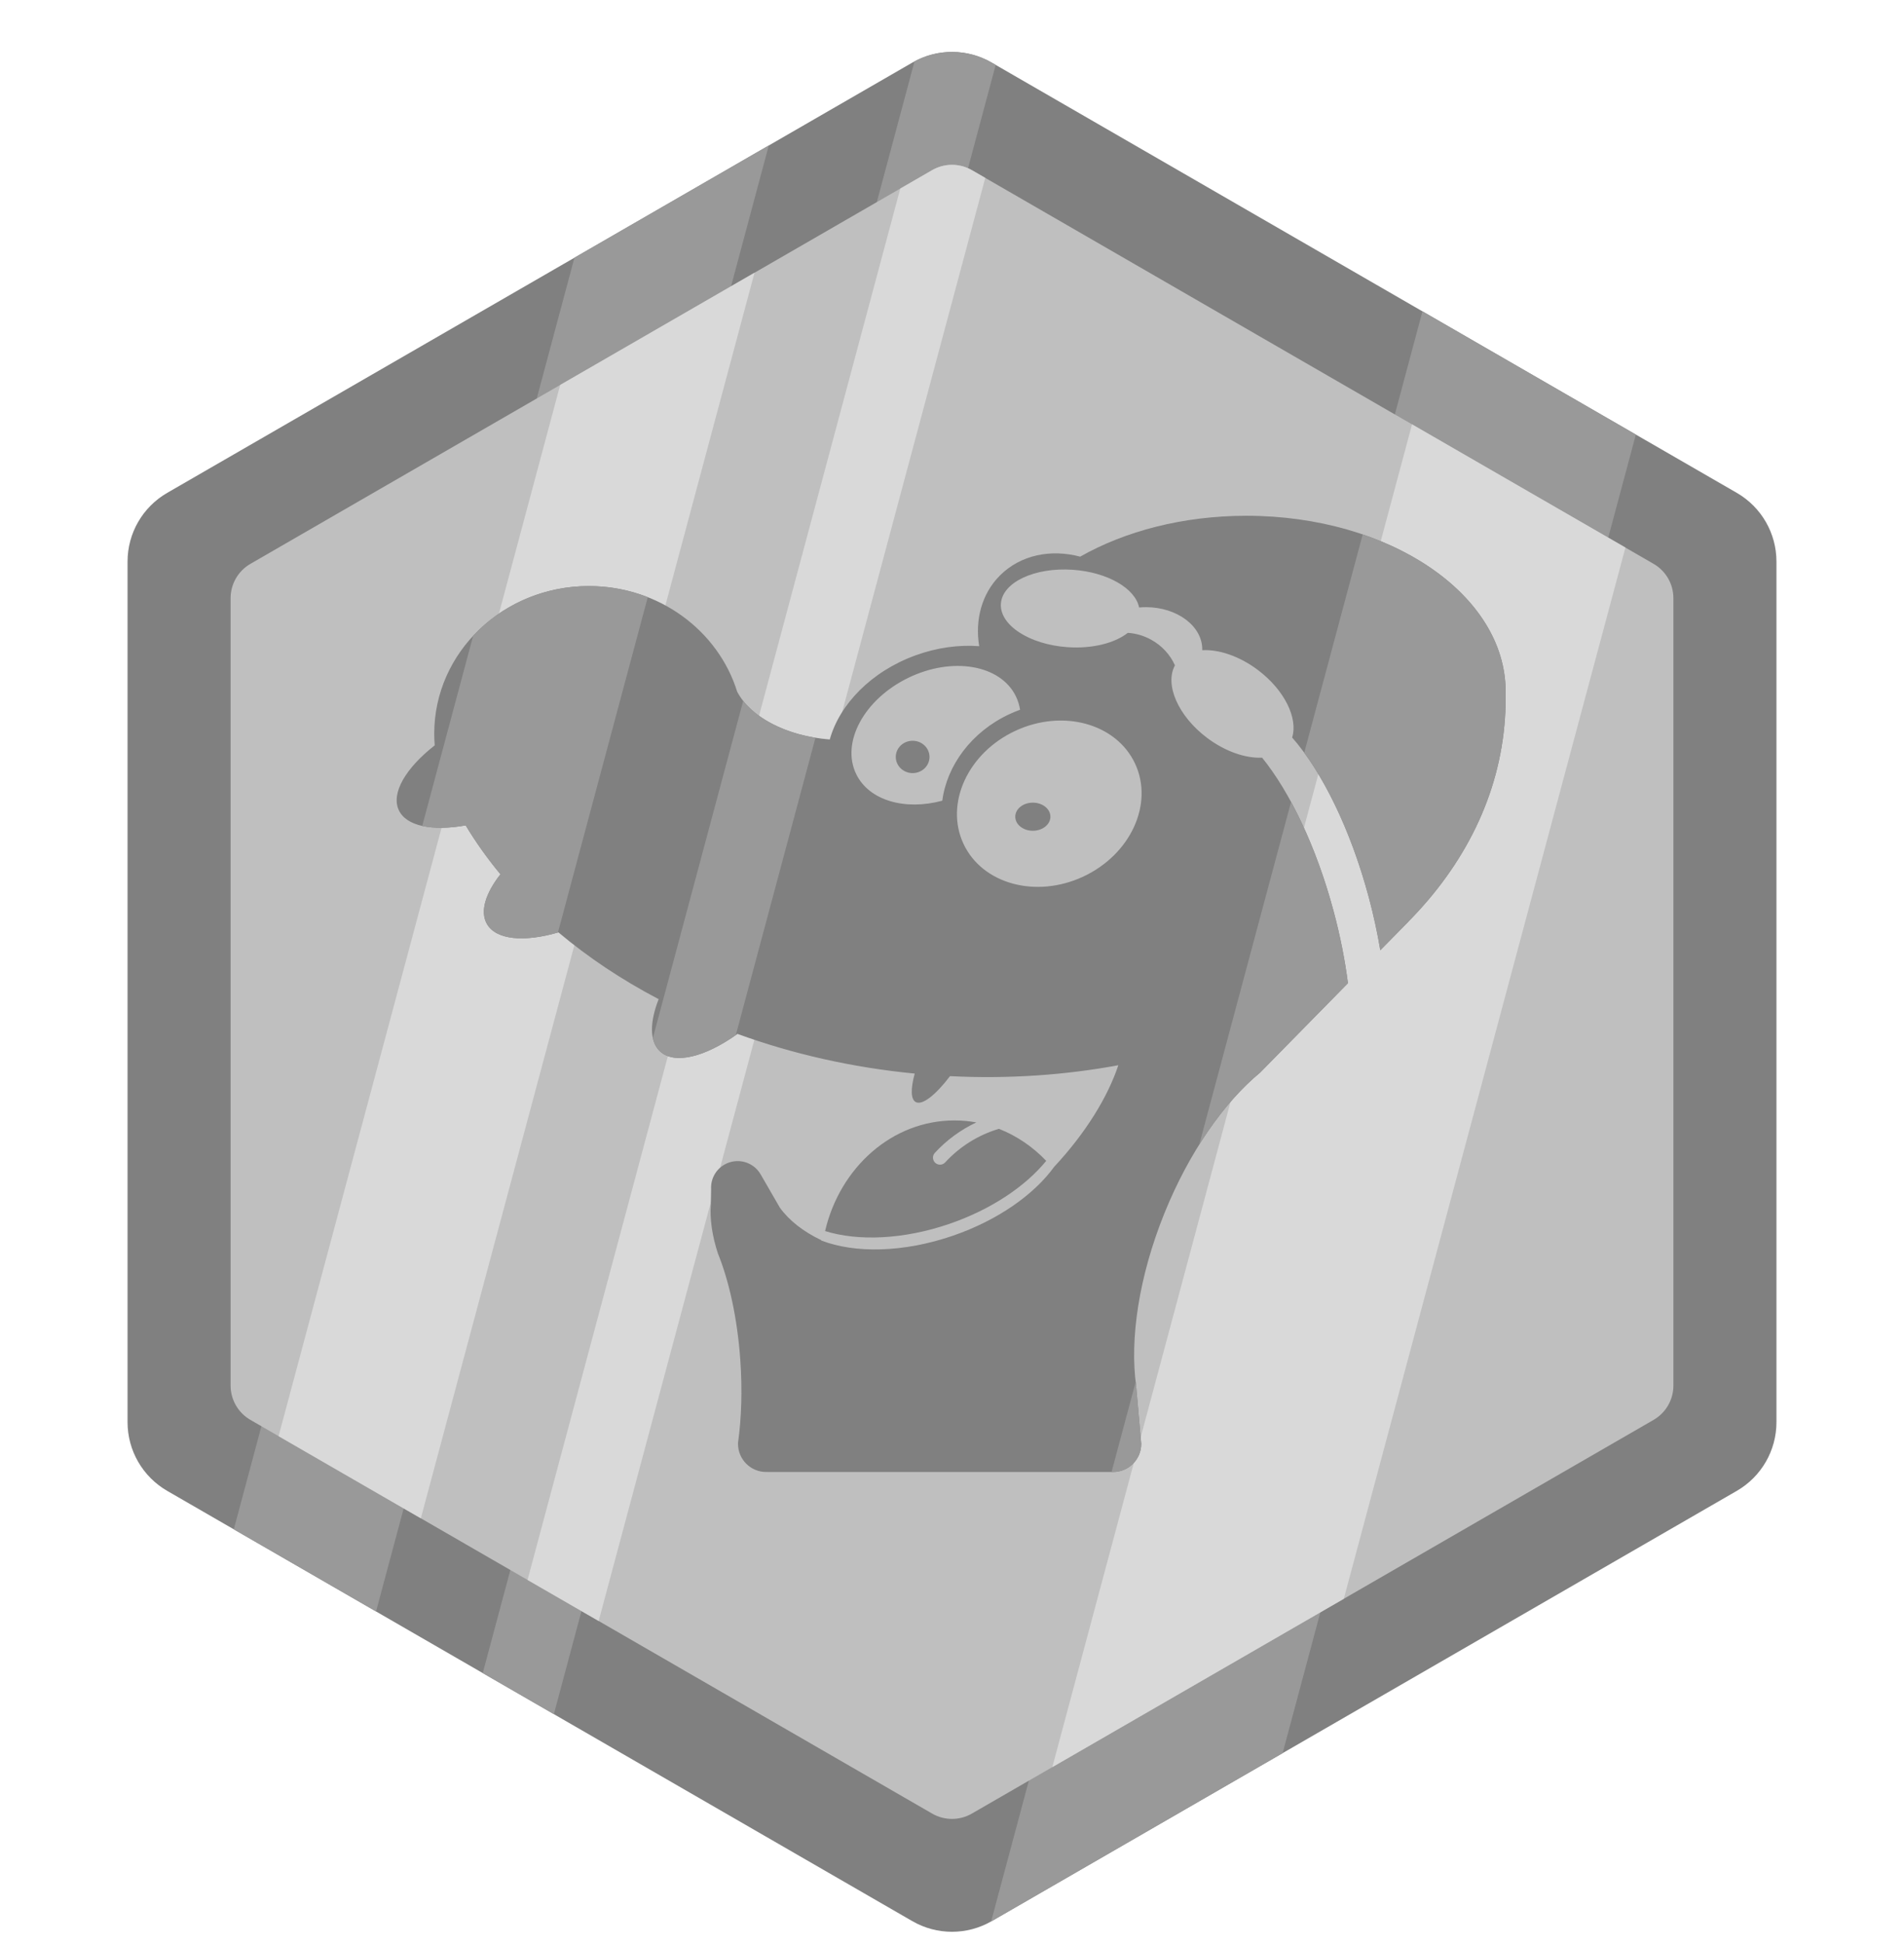 <svg width="96" height="98" viewBox="0 0 96 98" fill="none" xmlns="http://www.w3.org/2000/svg">
<path d="M46 3.155C47.238 2.44 48.762 2.44 50 3.155L87.569 24.845C88.807 25.56 89.569 26.88 89.569 28.309V71.691C89.569 73.12 88.807 74.44 87.569 75.155L50 96.845C48.762 97.56 47.238 97.56 46 96.845L8.431 75.155C7.193 74.44 6.431 73.12 6.431 71.691L6.431 28.309C6.431 26.88 7.193 25.56 8.431 24.845L46 3.155Z" fill="#808080"/>
<path fill-rule="evenodd" clip-rule="evenodd" d="M46.11 3.093C47.327 2.441 48.799 2.461 50 3.155L50.203 3.272L27.926 86.41L24.34 84.34L46.11 3.093ZM28.964 12.99L38.762 7.333L18.961 81.234L11.788 77.093L28.964 12.99ZM49.973 96.861L71.721 15.695L82.48 21.907L64.67 88.376L50 96.845C49.991 96.85 49.982 96.856 49.973 96.861Z" fill="#999999"/>
<path d="M47 8.577C47.619 8.22 48.381 8.22 49 8.577L83.373 28.423C83.992 28.78 84.373 29.44 84.373 30.155V69.845C84.373 70.56 83.992 71.22 83.373 71.577L49 91.423C48.381 91.78 47.619 91.78 47 91.423L12.627 71.577C12.008 71.22 11.627 70.56 11.627 69.845L11.627 30.155C11.627 29.44 12.008 28.78 12.627 28.423L47 8.577Z" fill="#BFBFBF"/>
<path fill-rule="evenodd" clip-rule="evenodd" d="M45.392 9.506L47 8.577C47.619 8.22 48.381 8.22 49 8.577L49.677 8.968L30.185 81.714L26.599 79.644L45.392 9.506ZM28.245 19.405L38.043 13.748L21.219 76.538L14.046 72.397L28.245 19.405ZM53.058 89.08L71.195 21.392L81.954 27.603L67.755 80.595L53.058 89.08Z" fill="#D9D9D9"/>
<g clip-path="url(#clip0_404_16043)">
<path fill-rule="evenodd" clip-rule="evenodd" d="M75.913 35.009C75.914 34.959 75.915 34.91 75.915 34.861C75.915 29.967 70.063 26 62.843 26C59.654 26 56.731 26.774 54.462 28.061C52.988 27.668 51.459 27.969 50.42 29.007C49.493 29.934 49.154 31.253 49.371 32.574C48.351 32.497 47.247 32.641 46.157 33.038C43.925 33.85 42.329 35.509 41.837 37.278C39.643 37.104 37.84 36.147 37.169 34.87C36.213 31.791 33.227 29.544 29.691 29.544C25.385 29.544 21.894 32.877 21.894 36.987C21.894 37.185 21.902 37.38 21.918 37.574C20.465 38.711 19.705 39.977 20.107 40.839C20.487 41.655 21.812 41.906 23.48 41.608C23.99 42.458 24.577 43.281 25.233 44.072C24.479 45.031 24.19 45.951 24.552 46.579C25.018 47.386 26.441 47.502 28.157 47.001C29.651 48.259 31.348 49.392 33.21 50.368C32.755 51.521 32.742 52.5 33.278 53C34.01 53.682 35.566 53.279 37.184 52.119C39.94 53.122 42.947 53.813 46.12 54.119C45.914 54.87 45.915 55.412 46.169 55.553C46.501 55.736 47.176 55.198 47.9 54.249C50.846 54.395 53.7 54.196 56.386 53.698C55.862 55.28 54.748 57.106 53.169 58.8L53.154 58.816C52.142 60.213 50.32 61.509 48.05 62.291C45.552 63.151 43.098 63.186 41.408 62.534V62.516C40.503 62.089 39.777 61.514 39.319 60.875L38.352 59.2C37.982 58.56 37.163 58.34 36.522 58.71C36.072 58.97 35.83 59.451 35.854 59.936L35.84 60.721C35.786 61.438 35.904 62.286 36.192 63.172C36.76 64.57 37.18 66.465 37.327 68.569C37.432 70.078 37.384 71.499 37.212 72.722C37.212 72.743 37.211 72.764 37.211 72.785C37.211 73.568 37.846 74.203 38.629 74.203C38.656 74.203 38.682 74.202 38.709 74.2L38.711 74.203H41.266H53.316H56.116H56.123C56.907 74.203 57.541 73.568 57.541 72.785V72.784L57.286 69.869C56.957 67.514 57.415 64.365 58.709 61.162C59.957 58.074 61.728 55.562 63.532 54.072L67.963 49.563C67.815 48.407 67.576 47.185 67.241 45.935C66.371 42.687 65.037 39.925 63.636 38.194C62.809 38.233 61.781 37.889 60.856 37.192C59.397 36.092 58.713 34.507 59.241 33.54C59.008 33.019 58.6 32.557 58.048 32.251C57.669 32.041 57.264 31.927 56.864 31.902C56.21 32.417 55.081 32.712 53.822 32.624C51.893 32.489 50.39 31.506 50.465 30.429C50.541 29.352 52.166 28.588 54.094 28.723C55.846 28.845 57.246 29.667 57.433 30.624C57.547 30.613 57.664 30.608 57.782 30.608C59.348 30.608 60.618 31.56 60.618 32.734L60.617 32.757L60.617 32.778C61.45 32.728 62.491 33.072 63.428 33.778C64.767 34.787 65.453 36.204 65.15 37.178C66.644 38.879 68.089 41.779 69.013 45.226C69.257 46.138 69.451 47.035 69.595 47.902L71.008 46.465L71.006 46.463C73.841 43.596 75.609 40.098 75.879 36.237C75.907 35.826 75.919 35.416 75.913 35.009ZM50.364 56.904C51.263 57.254 52.074 57.81 52.751 58.519C51.706 59.798 49.987 60.965 47.882 61.69C45.556 62.49 43.27 62.576 41.601 62.058C42.35 58.85 44.986 56.481 48.122 56.481C48.498 56.481 48.868 56.515 49.227 56.581C48.448 56.947 47.735 57.464 47.134 58.117C47.002 58.261 47.011 58.485 47.155 58.618C47.299 58.75 47.523 58.741 47.656 58.597C48.402 57.786 49.341 57.209 50.364 56.904ZM51.432 35.779C51.396 35.545 51.326 35.317 51.22 35.099C50.442 33.504 48.009 33.09 45.787 34.174C43.564 35.258 42.393 37.43 43.171 39.025C43.822 40.361 45.634 40.869 47.511 40.363C47.74 38.595 48.976 36.895 50.89 36.003C51.069 35.919 51.25 35.844 51.432 35.779ZM57.232 38.497C58.178 40.526 57.008 43.074 54.618 44.189C52.228 45.303 49.523 44.562 48.577 42.533C47.631 40.504 48.802 37.956 51.192 36.842C53.582 35.727 56.286 36.468 57.232 38.497ZM46.015 38.972C46.485 38.972 46.866 38.607 46.866 38.157C46.866 37.707 46.485 37.342 46.015 37.342C45.545 37.342 45.165 37.707 45.165 38.157C45.165 38.607 45.545 38.972 46.015 38.972ZM52.076 41.879C52.565 41.879 52.962 41.561 52.962 41.17C52.962 40.778 52.565 40.461 52.076 40.461C51.587 40.461 51.19 40.778 51.19 41.17C51.19 41.561 51.587 41.879 52.076 41.879Z" fill="#808080"/>
</g>
<path fill-rule="evenodd" clip-rule="evenodd" d="M37.472 35.332C38.191 36.241 39.515 36.928 41.115 37.191L37.099 52.179C35.511 53.293 33.997 53.67 33.278 53C33.095 52.829 32.976 52.602 32.917 52.331L37.472 35.332ZM23.858 32.048C25.286 30.512 27.37 29.544 29.691 29.544C30.743 29.544 31.746 29.743 32.661 30.103L28.131 47.008C26.427 47.501 25.016 47.382 24.552 46.579C24.19 45.951 24.479 45.031 25.233 44.072C24.577 43.281 23.99 42.458 23.48 41.608C22.636 41.759 21.879 41.769 21.289 41.636L23.858 32.048ZM56.044 74.203H56.116H56.123C56.907 74.203 57.541 73.568 57.541 72.785V72.784L57.286 69.869C57.277 69.802 57.268 69.734 57.26 69.665L56.044 74.203ZM60.467 57.697C61.409 56.193 62.465 54.954 63.532 54.072L67.963 49.563C67.815 48.407 67.576 47.185 67.241 45.935C66.682 43.849 65.932 41.963 65.096 40.422L60.467 57.697ZM65.76 37.943L68.708 26.94C72.982 28.397 75.915 31.397 75.915 34.861C75.915 34.91 75.914 34.959 75.913 35.009C75.919 35.416 75.907 35.826 75.879 36.237C75.609 40.098 73.841 43.596 71.006 46.463L71.008 46.465L69.595 47.902C69.451 47.035 69.257 46.138 69.013 45.226C68.216 42.251 67.03 39.684 65.76 37.943Z" fill="#999999"/>
<defs>
<clipPath id="clip0_404_16043">
<rect width="56" height="48.203" fill="white" transform="translate(20 26)"/>
</clipPath>
</defs>
</svg>
